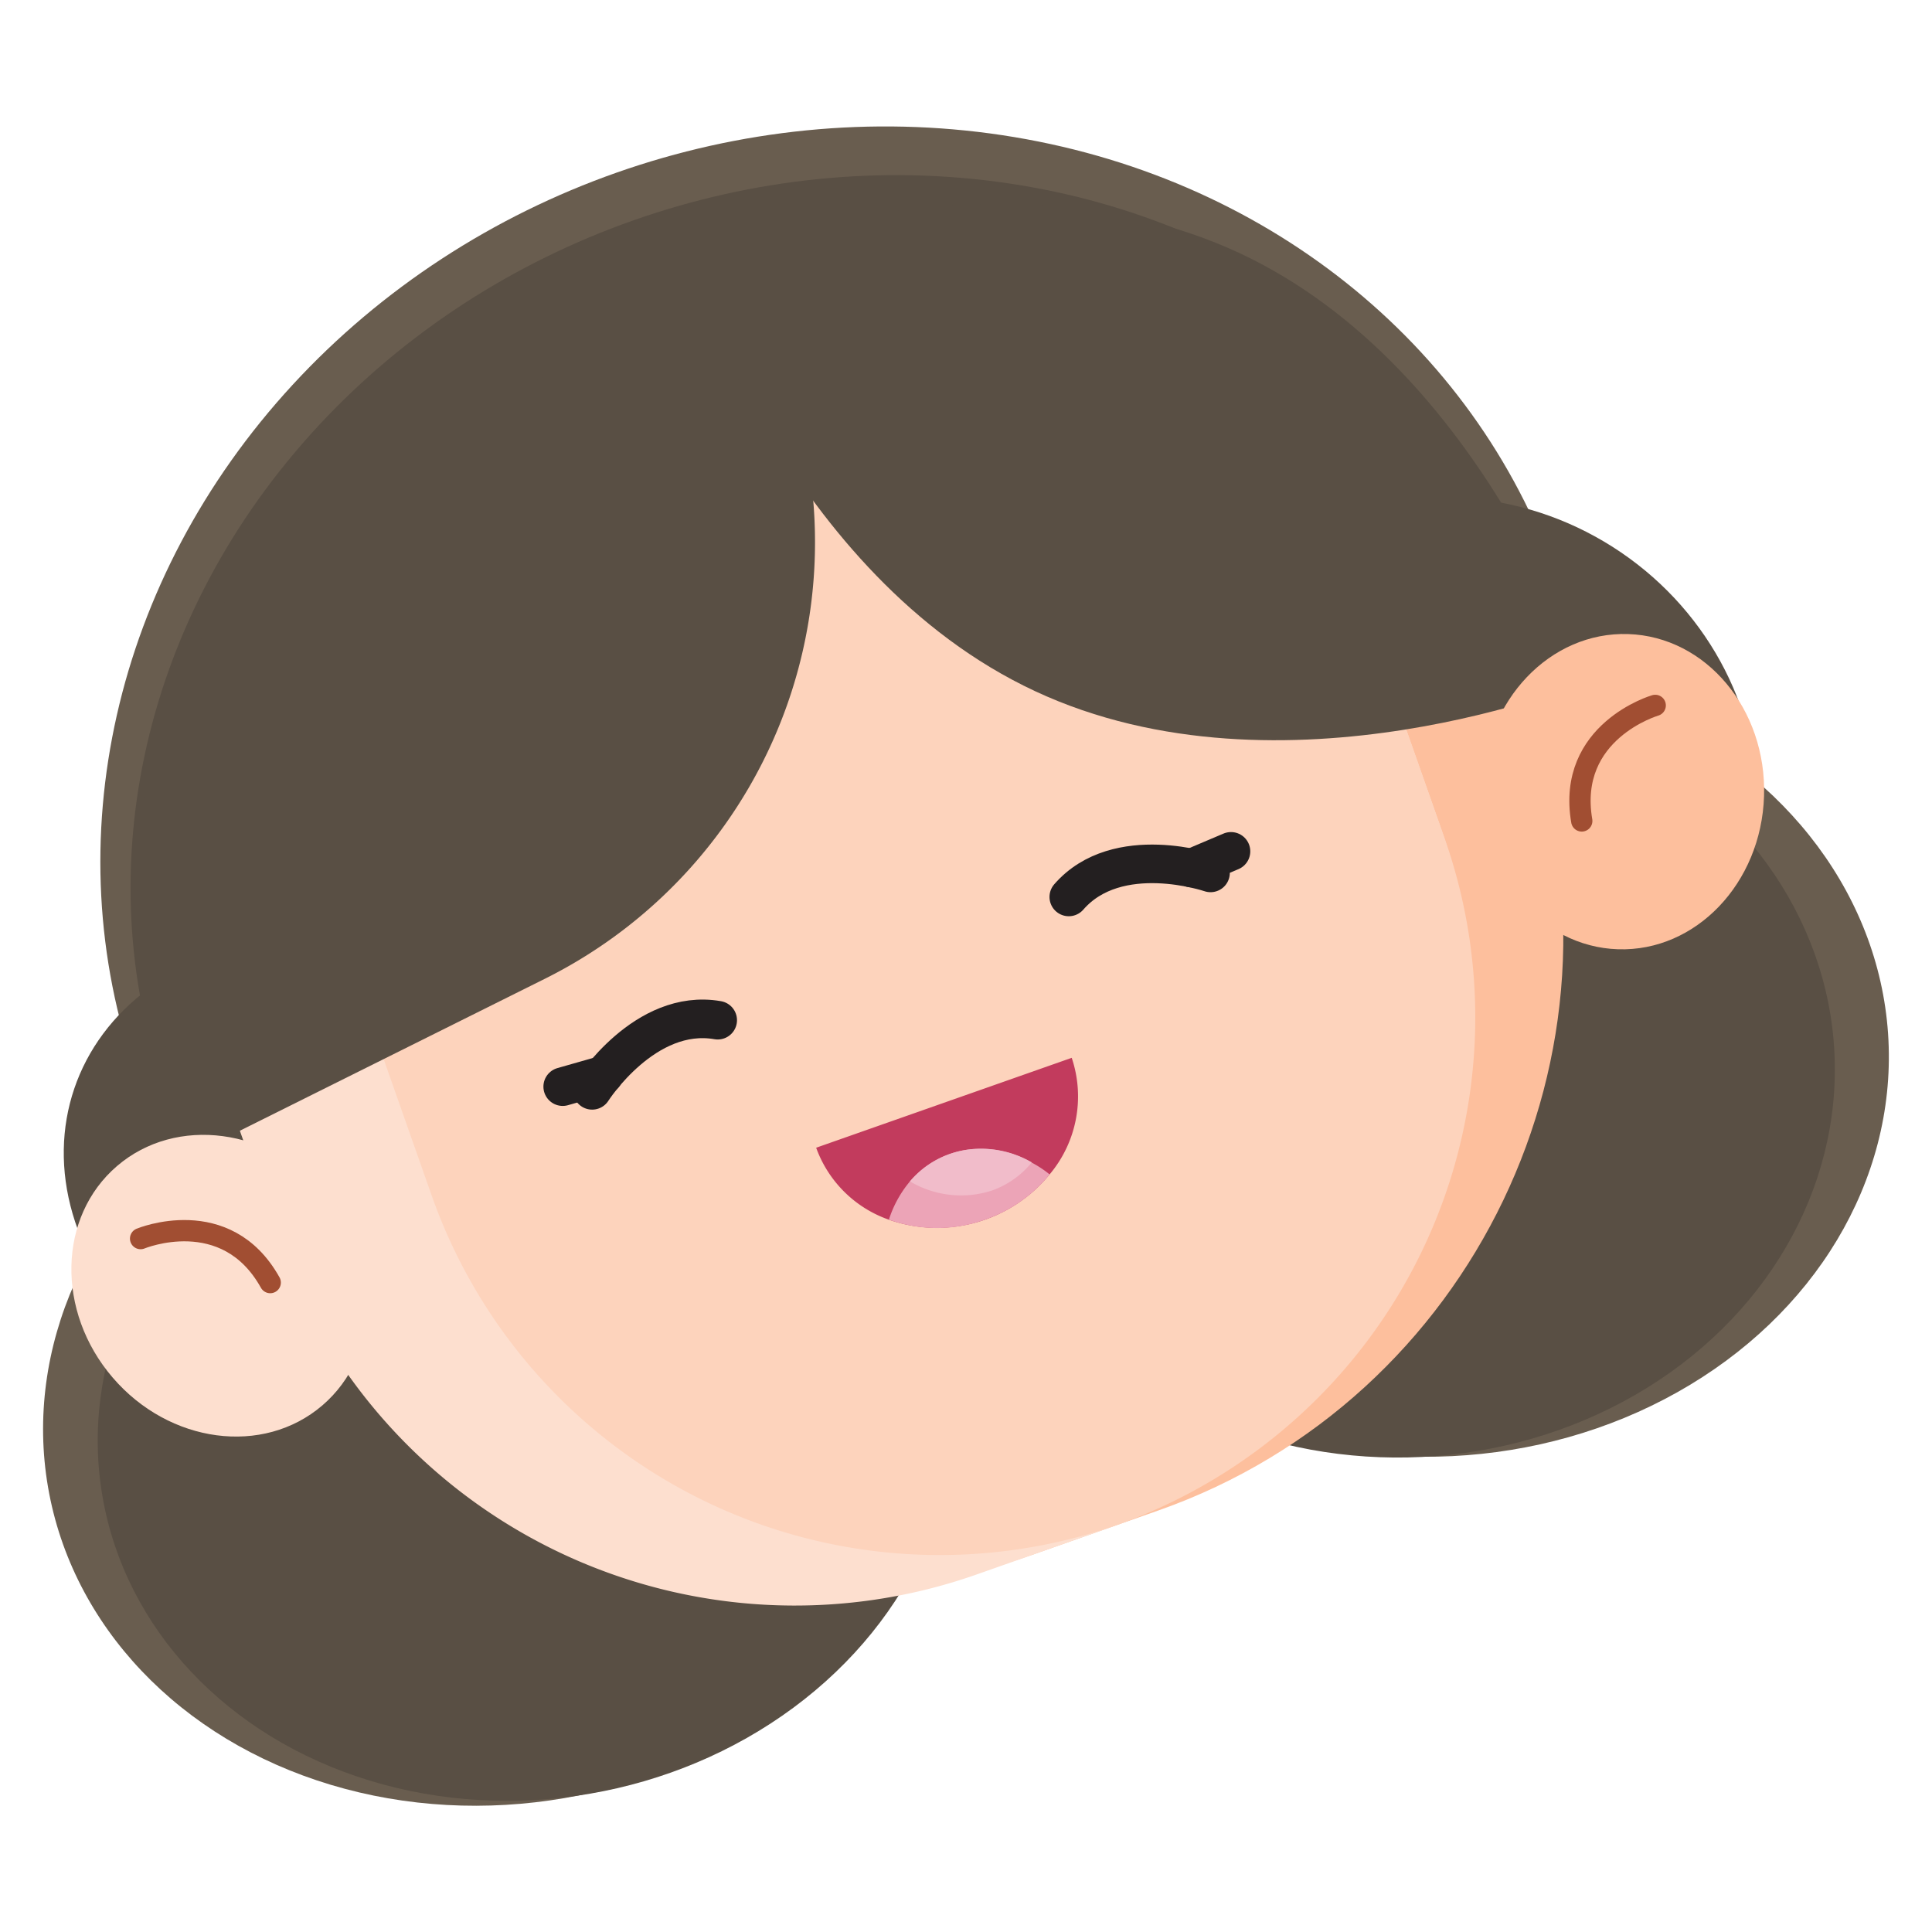 <svg id="Layer_1" data-name="Layer 1" xmlns="http://www.w3.org/2000/svg" viewBox="0 0 303 303"><defs><style>.cls-1{fill:#695d4f;}.cls-2{fill:#594f44;}.cls-3{fill:#fdbf9d;}.cls-4{fill:#fddfcf;}.cls-5{fill:#fdd3bc;}.cls-6{fill:#c23b5d;}.cls-7{fill:#eca4b7;}.cls-8{fill:#f1bcca;}.cls-10,.cls-9{fill:none;stroke-linecap:round;stroke-linejoin:round;}.cls-9{stroke:#231f20;stroke-width:6.05px;}.cls-10{stroke:#a14e32;stroke-width:3.34px;}</style></defs><title>logo</title><ellipse class="cls-1" cx="132.71" cy="129.39" rx="117.98" ry="108.47" transform="translate(-35.43 51.4) rotate(-19.39)"/><ellipse class="cls-2" cx="134.03" cy="133.13" rx="114.62" ry="104.5" transform="translate(-36.6 52.05) rotate(-19.39)"/><ellipse class="cls-1" cx="78.05" cy="221.09" rx="71.54" ry="61.8" transform="translate(-36.4 16.46) rotate(-9.77)"/><ellipse class="cls-2" cx="82.57" cy="223.25" rx="67.46" ry="58.9" transform="translate(-36.7 17.26) rotate(-9.77)"/><ellipse class="cls-2" cx="54.53" cy="185.27" rx="37.35" ry="45.29" transform="translate(-138.43 177.31) rotate(-71.23)"/><ellipse class="cls-1" cx="224.72" cy="166.64" rx="71.54" ry="61.8" transform="translate(-7.93 11.26) rotate(-2.82)"/><ellipse class="cls-2" cx="220.02" cy="168.43" rx="67.76" ry="60.14" transform="translate(-8.02 11.03) rotate(-2.82)"/><ellipse class="cls-2" cx="228.62" cy="123.99" rx="45.29" ry="47.72" transform="translate(1.31 250.38) rotate(-57.55)"/><path class="cls-3" d="M161.81,243.87l19.92-7C231,219.5,257.17,165,239.82,115.67h0c-17.36-49.3-71.89-75.44-121.19-58.09l-19.92,7C49.41,82,23.27,136.48,40.62,185.78h0C58,235.09,112.51,261.22,161.81,243.87Z"/><path class="cls-4" d="M121,58.65h21.67a85.88,85.88,0,0,1,85.88,85.88v18.31a85.87,85.87,0,0,1-85.87,85.87H121a85.88,85.88,0,0,1-85.88-85.88V144.52A85.87,85.87,0,0,1,121,58.65Z" transform="translate(-43.55 52.5) rotate(-19.39)"/><path class="cls-5" d="M175.18,239.17h0a84.48,84.48,0,0,0,51.48-107.41l-7.18-20.39A84.48,84.48,0,0,0,112.07,59.89h0A84.48,84.48,0,0,0,60.59,167.3l7.18,20.39A84.47,84.47,0,0,0,175.18,239.17Z"/><path class="cls-6" d="M168.08,165.9a19,19,0,0,1-3.47,18.29,22.84,22.84,0,0,1-25.2,7.1A18.68,18.68,0,0,1,128,180Z"/><path class="cls-7" d="M164.62,184.19a22.6,22.6,0,0,1-10.13,7.09,22.3,22.3,0,0,1-15.08,0,17.66,17.66,0,0,1,3.3-6,14.45,14.45,0,0,1,9.21-5,15.85,15.85,0,0,1,9.9,2.06A17,17,0,0,1,164.62,184.19Z"/><path class="cls-8" d="M161.82,182.3a14.19,14.19,0,0,1-6.24,4.41,15.71,15.71,0,0,1-12.87-1.43,14.45,14.45,0,0,1,9.21-5A15.85,15.85,0,0,1,161.82,182.3Z"/><path class="cls-2" d="M83.68,69.29h58.43a0,0,0,0,1,0,0v8.14a76.49,76.49,0,0,1-76.49,76.49H7.19a0,0,0,0,1,0,0v-8.14A76.49,76.49,0,0,1,83.68,69.29Z" transform="translate(-41.93 45) rotate(-26.48)"/><path class="cls-9" d="M92.87,171s8.26-13,19.69-11"/><line class="cls-9" x1="94.71" y1="168.58" x2="88.25" y2="170.42"/><path class="cls-9" d="M189.85,136.9s-14.6-5-22.23,3.77"/><line class="cls-9" x1="186.88" y1="136.14" x2="193.06" y2="133.52"/><path class="cls-2" d="M162.34,108.4c38.91,18.15,86.48-1.51,86.48-1.51s-15.53-49.06-54.45-67.21-86.48,1.51-86.48,1.51S123.42,90.26,162.34,108.4Z"/><ellipse class="cls-4" cx="34.46" cy="201.63" rx="22.12" ry="24.73" transform="translate(-122.97 71.03) rotate(-40.62)"/><path class="cls-10" d="M22.05,194.25s13.39-5.57,20.33,6.9"/><ellipse class="cls-3" cx="254.55" cy="124.16" rx="24.73" ry="22.12" transform="translate(122.28 374.59) rotate(-88.16)"/><path class="cls-10" d="M259.59,110.63s-13.92,4.05-11.52,18.12"/></svg>